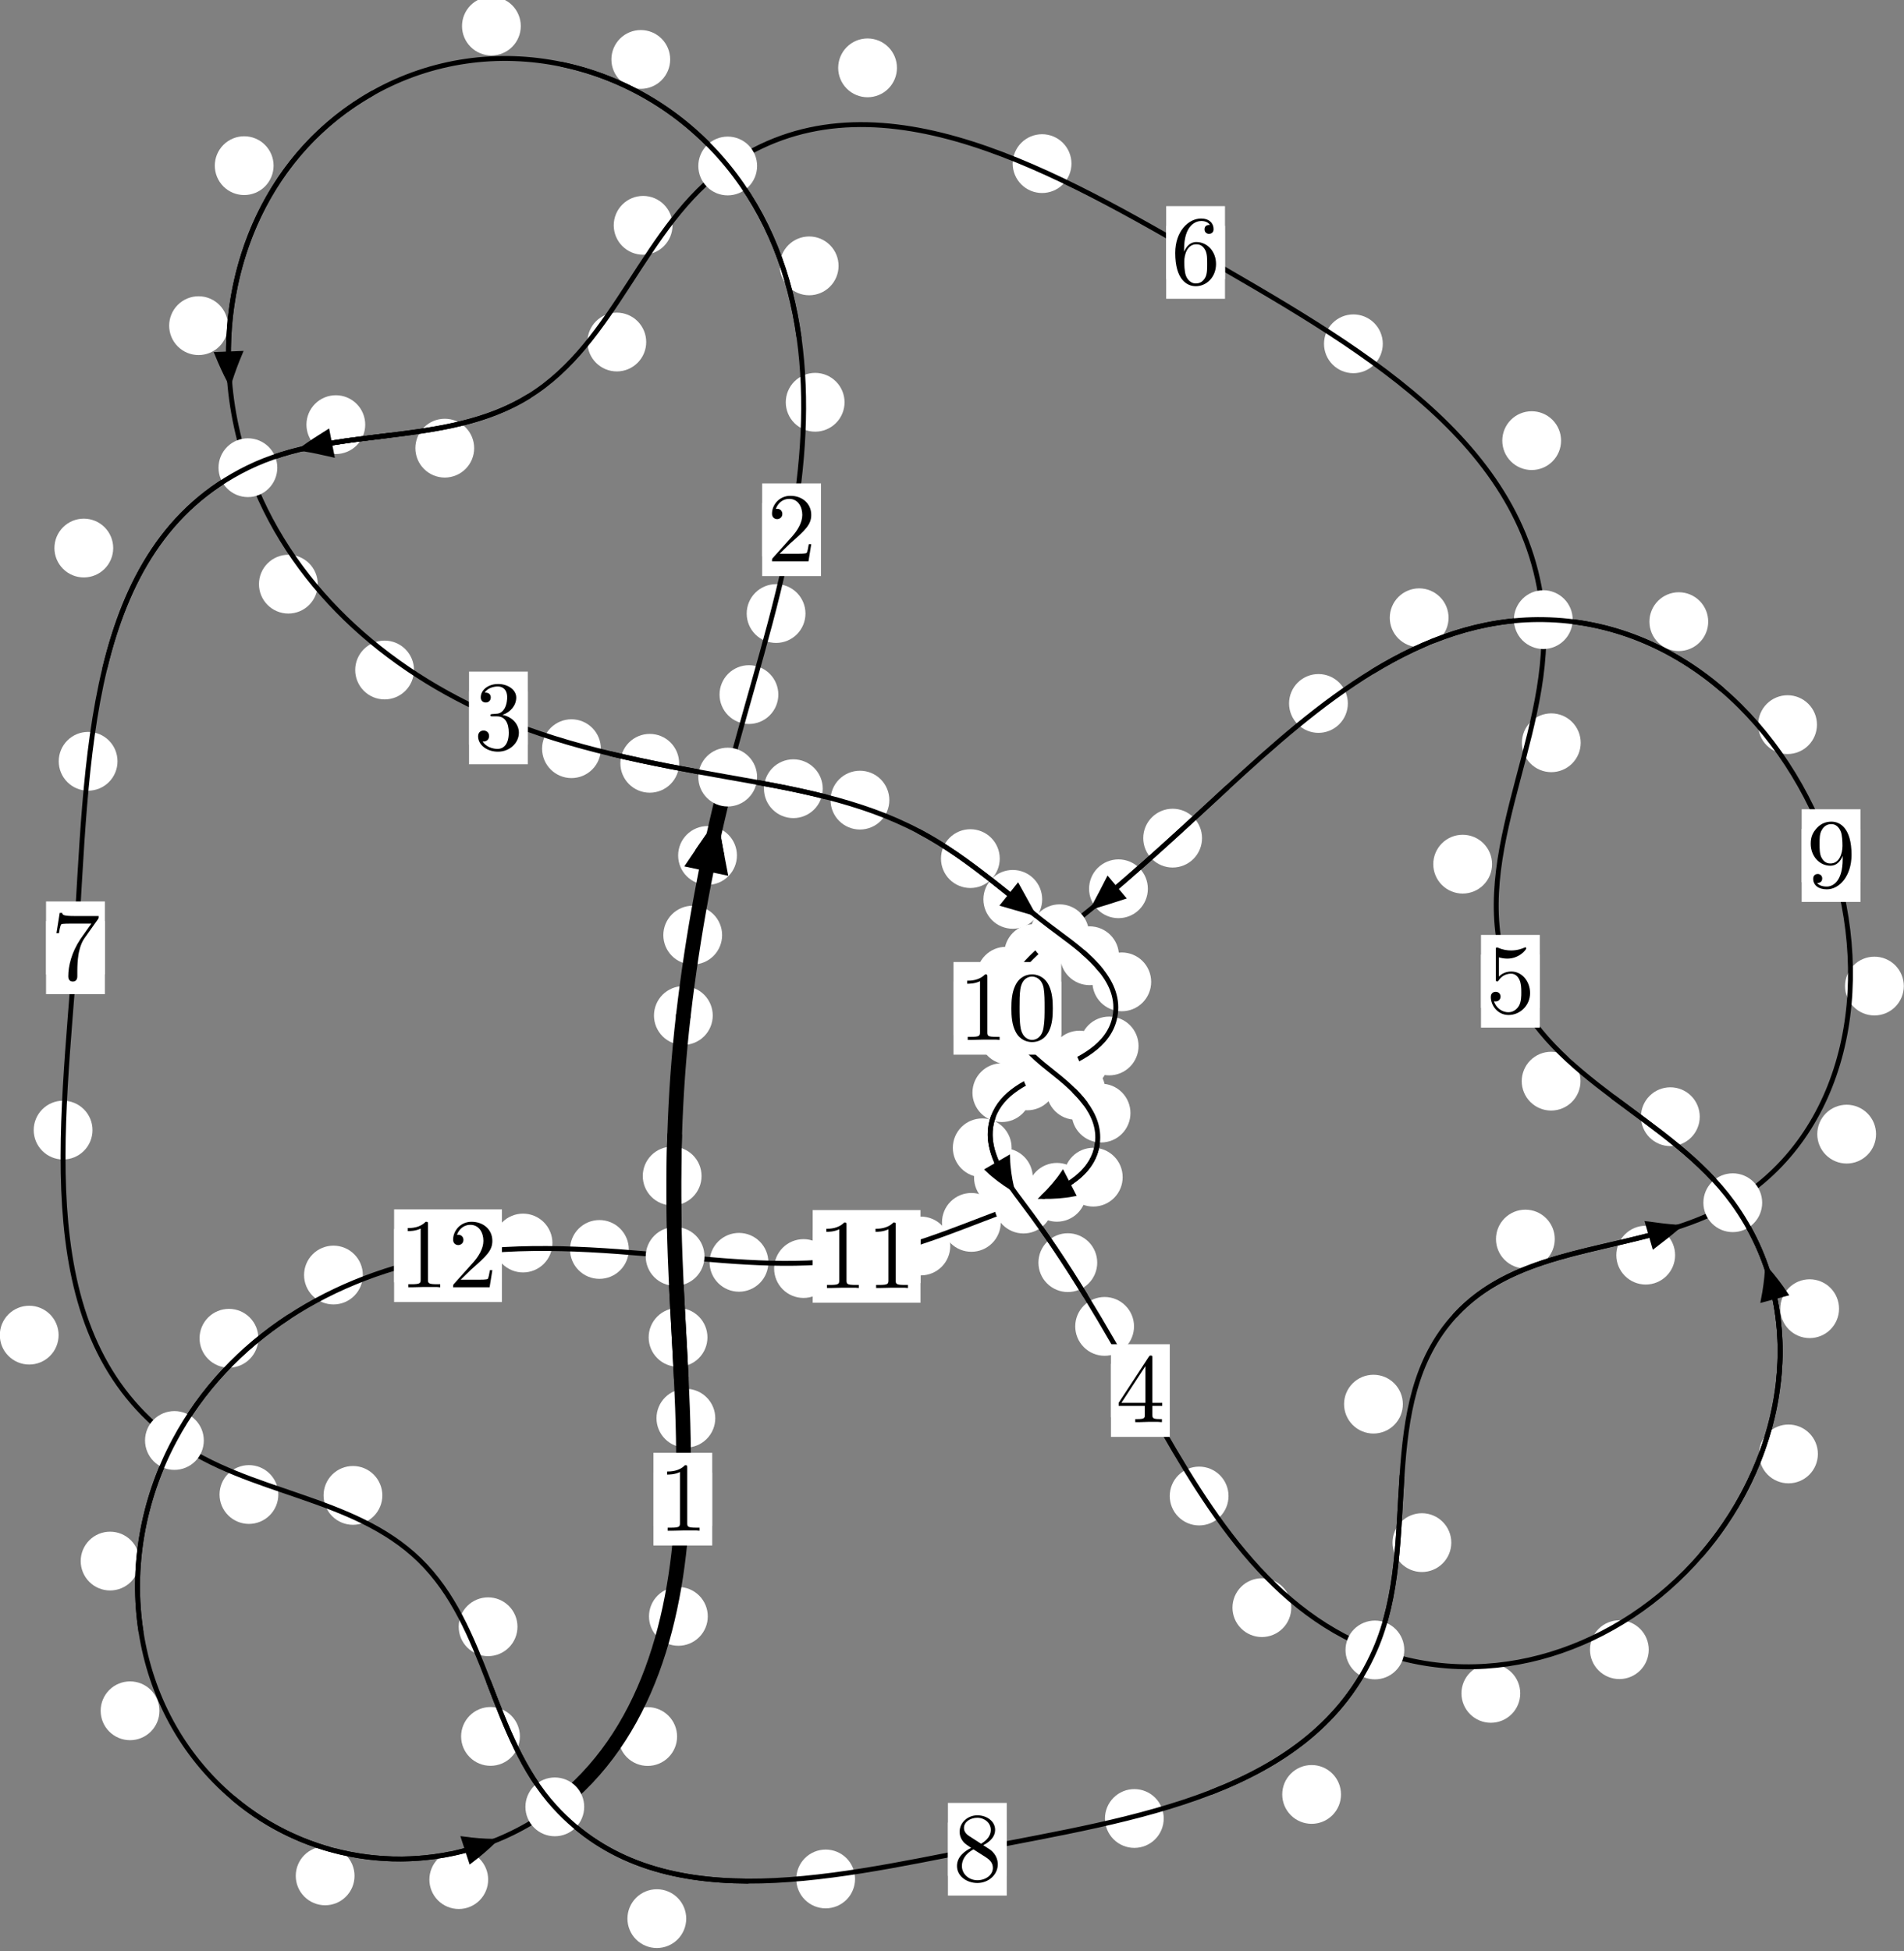 <?xml version="1.0"?>
<!-- Created by MetaPost 1.999 on 2021.07.06:0000 -->
<svg version="1.1" xmlns="http://www.w3.org/2000/svg" xmlns:xlink="http://www.w3.org/1999/xlink" width="193.617" height="198.378" viewBox="0 0 193.617 198.378">
<rect x="0" y="0" width="193.617" height="198.378" fill="#808080" stroke="none"/>
<!-- Original BoundingBox: -74.018494 -119.039200 119.598877 79.338333 -->
  <defs>
    <g transform="scale(0.01,0.01)" id="GLYPHcmr10_48">
      <path style="fill-rule: evenodd;" d="M460 -320C460 -400,455 -480,420 -554C374 -650,292 -666,250 -666C190 -666,117 -640,76 -547C44 -478,39 -400,39 -320C39 -245,43 -155,84 -79C127 2,200 22,249 22C303 22,379 1,423 -94C455 -163,460 -241,460 -320M249 -0C210 -0,151 -25,133 -121C122 -181,122 -273,122 -332C122 -396,122 -462,130 -516C149 -635,224 -644,249 -644C282 -644,348 -626,367 -527C377 -471,377 -395,377 -332C377 -257,377 -189,366 -125C351 -30,294 -0,249 -0"></path>
    </g>
    <g transform="scale(0.01,0.01)" id="GLYPHcmr10_49">
      <path style="fill-rule: evenodd;" d="M294 -640C294 -664,294 -666,271 -666C209 -602,121 -602,89 -602L89 -571C109 -571,168 -571,220 -597L220 -79C220 -43,217 -31,127 -31L95 -31L95 -0L257 -0L130 -3L217 -3L257 -3L297 -3L384 -3L419 -0L419 -31L387 -31C297 -31,294 -42,294 -79"></path>
    </g>
    <g transform="scale(0.01,0.01)" id="GLYPHcmr10_50">
      <path style="fill-rule: evenodd;" d="M127 -77L233 -180C389 -318,449 -372,449 -472C449 -586,359 -666,237 -666C124 -666,50 -574,50 -485C50 -429,100 -429,103 -429C120 -429,155 -441,155 -482C155 -508,137 -534,102 -534C94 -534,92 -534,89 -533C112 -598,166 -635,224 -635C315 -635,358 -554,358 -472C358 -392,308 -313,253 -251L61 -37C50 -26,50 -24,50 -0L421 -0L449 -174L424 -174C419 -144,412 -100,402 -85C395 -77,329 -77,307 -77"></path>
    </g>
    <g transform="scale(0.01,0.01)" id="GLYPHcmr10_51">
      <path style="fill-rule: evenodd;" d="M290 -352C372 -379,430 -449,430 -528C430 -610,342 -666,246 -666C145 -666,69 -606,69 -530C69 -497,91 -478,120 -478C151 -478,171 -500,171 -529C171 -579,124 -579,109 -579C140 -628,206 -641,242 -641C283 -641,338 -619,338 -529C338 -517,336 -459,310 -415C280 -367,246 -364,221 -363C213 -362,189 -360,182 -360C174 -359,167 -358,167 -348C167 -337,174 -337,191 -337L235 -337C317 -337,354 -269,354 -171C354 -35,285 -6,241 -6C198 -6,123 -23,88 -82C123 -77,154 -99,154 -137C154 -173,127 -193,98 -193C74 -193,42 -179,42 -135C42 -44,135 22,244 22C366 22,457 -69,457 -171C457 -253,394 -331,290 -352"></path>
    </g>
    <g transform="scale(0.01,0.01)" id="GLYPHcmr10_52">
      <path style="fill-rule: evenodd;" d="M294 -165L294 -78C294 -42,292 -31,218 -31L197 -31L197 -0L332 -0L238 -3L290 -3L332 -3L374 -3L427 -3L468 -0L468 -31L447 -31C373 -31,371 -42,371 -78L371 -165L471 -165L471 -196L371 -196L371 -651C371 -671,371 -677,355 -677C346 -677,343 -677,335 -665L28 -196L28 -165M300 -196L56 -196L300 -569"></path>
    </g>
    <g transform="scale(0.01,0.01)" id="GLYPHcmr10_53">
      <path style="fill-rule: evenodd;" d="M449 -201C449 -320,367 -420,259 -420C211 -420,168 -404,132 -369L132 -564C152 -558,185 -551,217 -551C340 -551,410 -642,410 -655C410 -661,407 -666,400 -666C399 -666,397 -666,392 -663C372 -654,323 -634,256 -634C216 -634,170 -641,123 -662C115 -665,113 -665,111 -665C101 -665,101 -657,101 -641L101 -345C101 -327,101 -319,115 -319C122 -319,124 -322,128 -328C139 -344,176 -398,257 -398C309 -398,334 -352,342 -334C358 -297,360 -258,360 -208C360 -173,360 -113,336 -71C312 -32,275 -6,229 -6C156 -6,99 -59,82 -118C85 -117,88 -116,99 -116C132 -116,149 -141,149 -165C149 -189,132 -214,99 -214C85 -214,50 -207,50 -161C50 -75,119 22,231 22C347 22,449 -74,449 -201"></path>
    </g>
    <g transform="scale(0.01,0.01)" id="GLYPHcmr10_54">
      <path style="fill-rule: evenodd;" d="M132 -328L132 -352C132 -605,256 -641,307 -641C331 -641,373 -635,395 -601C380 -601,340 -601,340 -556C340 -525,364 -510,386 -510C402 -510,432 -519,432 -558C432 -618,388 -666,305 -666C177 -666,42 -537,42 -316C42 -49,158 22,251 22C362 22,457 -72,457 -204C457 -331,368 -427,257 -427C189 -427,152 -376,132 -328M251 -6C188 -6,158 -66,152 -81C134 -128,134 -208,134 -226C134 -304,166 -404,256 -404C272 -404,318 -404,349 -342C367 -305,367 -254,367 -205C367 -157,367 -107,350 -71C320 -11,274 -6,251 -6"></path>
    </g>
    <g transform="scale(0.01,0.01)" id="GLYPHcmr10_55">
      <path style="fill-rule: evenodd;" d="M476 -609C485 -621,485 -623,485 -644L242 -644C120 -644,118 -657,114 -676L89 -676L56 -470L81 -470C84 -486,93 -549,106 -561C113 -567,191 -567,204 -567L411 -567C400 -551,321 -442,299 -409C209 -274,176 -135,176 -33C176 -23,176 22,222 22C268 22,268 -23,268 -33L268 -84C268 -139,271 -194,279 -248C283 -271,297 -357,341 -419"></path>
    </g>
    <g transform="scale(0.01,0.01)" id="GLYPHcmr10_56">
      <path style="fill-rule: evenodd;" d="M163 -457C117 -487,113 -521,113 -538C113 -599,178 -641,249 -641C322 -641,386 -589,386 -517C386 -460,347 -412,287 -377M309 -362C381 -399,430 -451,430 -517C430 -609,341 -666,250 -666C150 -666,69 -592,69 -499C69 -481,71 -436,113 -389C124 -377,161 -352,186 -335C128 -306,42 -250,42 -151C42 -45,144 22,249 22C362 22,457 -61,457 -168C457 -204,446 -249,408 -291C389 -312,373 -322,309 -362M209 -320L332 -242C360 -223,407 -193,407 -132C407 -58,332 -6,250 -6C164 -6,92 -68,92 -151C92 -209,124 -273,209 -320"></path>
    </g>
    <g transform="scale(0.01,0.01)" id="GLYPHcmr10_57">
      <path style="fill-rule: evenodd;" d="M367 -318L367 -286C367 -52,263 -6,205 -6C188 -6,134 -8,107 -42C151 -42,159 -71,159 -88C159 -119,135 -134,113 -134C97 -134,67 -125,67 -86C67 -19,121 22,206 22C335 22,457 -114,457 -329C457 -598,342 -666,253 -666C198 -666,149 -648,106 -603C65 -558,42 -516,42 -441C42 -316,130 -218,242 -218C303 -218,344 -260,367 -318M243 -241C227 -241,181 -241,150 -304C132 -341,132 -391,132 -440C132 -494,132 -541,153 -578C180 -628,218 -641,253 -641C299 -641,332 -607,349 -562C361 -530,365 -467,365 -421C365 -338,331 -241,243 -241"></path>
    </g>
  </defs>
  <path d="M73.431 95.066C73.431 94.273,73.116 93.513,72.556 92.953C71.995 92.392,71.235 92.077,70.442 92.077C69.65 92.077,68.89 92.392,68.329 92.953C67.769 93.513,67.454 94.273,67.454 95.066C67.454 95.859,67.769 96.619,68.329 97.179C68.89 97.74,69.65 98.055,70.442 98.055C71.235 98.055,71.995 97.74,72.556 97.179C73.116 96.619,73.431 95.859,73.431 95.066Z" style="fill: rgb(100%,100%,100%);stroke: none;"></path>
  <path d="M72.479 103.238C72.479 102.446,72.164 101.685,71.604 101.125C71.043 100.564,70.283 100.25,69.49 100.25C68.698 100.25,67.938 100.564,67.377 101.125C66.817 101.685,66.502 102.446,66.502 103.238C66.502 104.031,66.817 104.791,67.377 105.352C67.938 105.912,68.698 106.227,69.49 106.227C70.283 106.227,71.043 105.912,71.604 105.352C72.164 104.791,72.479 104.031,72.479 103.238Z" style="fill: rgb(100%,100%,100%);stroke: none;"></path>
  <path d="M79.148 70.612C79.148 69.82,78.833 69.06,78.272 68.499C77.712 67.939,76.952 67.624,76.159 67.624C75.366 67.624,74.606 67.939,74.046 68.499C73.485 69.06,73.17 69.82,73.17 70.612C73.17 71.405,73.485 72.165,74.046 72.726C74.606 73.286,75.366 73.601,76.159 73.601C76.952 73.601,77.712 73.286,78.272 72.726C78.833 72.165,79.148 71.405,79.148 70.612Z" style="fill: rgb(100%,100%,100%);stroke: none;"></path>
  <path d="M74.938 86.968C74.938 86.175,74.623 85.415,74.062 84.855C73.502 84.294,72.742 83.979,71.949 83.979C71.156 83.979,70.396 84.294,69.836 84.855C69.275 85.415,68.96 86.175,68.96 86.968C68.96 87.761,69.275 88.521,69.836 89.081C70.396 89.642,71.156 89.957,71.949 89.957C72.742 89.957,73.502 89.642,74.062 89.081C74.623 88.521,74.938 87.761,74.938 86.968Z" style="fill: rgb(100%,100%,100%);stroke: none;"></path>
  <path d="M85.882 40.897C85.882 40.104,85.567 39.344,85.007 38.783C84.446 38.223,83.686 37.908,82.894 37.908C82.101 37.908,81.341 38.223,80.78 38.783C80.22 39.344,79.905 40.104,79.905 40.897C79.905 41.689,80.22 42.45,80.78 43.01C81.341 43.57,82.101 43.885,82.894 43.885C83.686 43.885,84.446 43.57,85.007 43.01C85.567 42.45,85.882 41.689,85.882 40.897Z" style="fill: rgb(100%,100%,100%);stroke: none;"></path>
  <path d="M81.908 62.373C81.908 61.581,81.593 60.821,81.033 60.26C80.472 59.7,79.712 59.385,78.92 59.385C78.127 59.385,77.367 59.7,76.806 60.26C76.246 60.821,75.931 61.581,75.931 62.373C75.931 63.166,76.246 63.926,76.806 64.487C77.367 65.047,78.127 65.362,78.92 65.362C79.712 65.362,80.472 65.047,81.033 64.487C81.593 63.926,81.908 63.166,81.908 62.373Z" style="fill: rgb(100%,100%,100%);stroke: none;"></path>
  <path d="M68.15 6.043C68.15 5.25,67.835 4.49,67.275 3.929C66.714 3.369,65.954 3.054,65.162 3.054C64.369 3.054,63.609 3.369,63.048 3.929C62.488 4.49,62.173 5.25,62.173 6.043C62.173 6.835,62.488 7.595,63.048 8.156C63.609 8.716,64.369 9.031,65.162 9.031C65.954 9.031,66.714 8.716,67.275 8.156C67.835 7.595,68.15 6.835,68.15 6.043Z" style="fill: rgb(100%,100%,100%);stroke: none;"></path>
  <path d="M85.273 27.028C85.273 26.235,84.959 25.475,84.398 24.915C83.838 24.354,83.077 24.039,82.285 24.039C81.492 24.039,80.732 24.354,80.171 24.915C79.611 25.475,79.296 26.235,79.296 27.028C79.296 27.821,79.611 28.581,80.171 29.141C80.732 29.702,81.492 30.017,82.285 30.017C83.077 30.017,83.838 29.702,84.398 29.141C84.959 28.581,85.273 27.821,85.273 27.028Z" style="fill: rgb(100%,100%,100%);stroke: none;"></path>
  <path d="M27.821 16.841C27.821 16.049,27.506 15.289,26.945 14.728C26.385 14.168,25.625 13.853,24.832 13.853C24.039 13.853,23.279 14.168,22.719 14.728C22.158 15.289,21.843 16.049,21.843 16.841C21.843 17.634,22.158 18.394,22.719 18.955C23.279 19.515,24.039 19.83,24.832 19.83C25.625 19.83,26.385 19.515,26.945 18.955C27.506 18.394,27.821 17.634,27.821 16.841Z" style="fill: rgb(100%,100%,100%);stroke: none;"></path>
  <path d="M52.959 2.65C52.959 1.858,52.644 1.098,52.084 0.537C51.523 -0.023,50.763 -0.338,49.97 -0.338C49.178 -0.338,48.418 -0.023,47.857 0.537C47.297 1.098,46.982 1.858,46.982 2.65C46.982 3.443,47.297 4.203,47.857 4.764C48.418 5.324,49.178 5.639,49.97 5.639C50.763 5.639,51.523 5.324,52.084 4.764C52.644 4.203,52.959 3.443,52.959 2.65Z" style="fill: rgb(100%,100%,100%);stroke: none;"></path>
  <path d="M32.312 59.386C32.312 58.593,31.997 57.833,31.436 57.273C30.876 56.712,30.116 56.397,29.323 56.397C28.53 56.397,27.77 56.712,27.21 57.273C26.649 57.833,26.334 58.593,26.334 59.386C26.334 60.179,26.649 60.939,27.21 61.499C27.77 62.06,28.53 62.375,29.323 62.375C30.116 62.375,30.876 62.06,31.436 61.499C31.997 60.939,32.312 60.179,32.312 59.386Z" style="fill: rgb(100%,100%,100%);stroke: none;"></path>
  <path d="M23.181 33.108C23.181 32.315,22.866 31.555,22.305 30.994C21.745 30.434,20.985 30.119,20.192 30.119C19.399 30.119,18.639 30.434,18.079 30.994C17.518 31.555,17.203 32.315,17.203 33.108C17.203 33.9,17.518 34.661,18.079 35.221C18.639 35.782,19.399 36.097,20.192 36.097C20.985 36.097,21.745 35.782,22.305 35.221C22.866 34.661,23.181 33.9,23.181 33.108Z" style="fill: rgb(100%,100%,100%);stroke: none;"></path>
  <path d="M61.101 76.112C61.101 75.319,60.786 74.559,60.225 73.999C59.665 73.438,58.905 73.123,58.112 73.123C57.319 73.123,56.559 73.438,55.999 73.999C55.438 74.559,55.123 75.319,55.123 76.112C55.123 76.905,55.438 77.665,55.999 78.225C56.559 78.786,57.319 79.101,58.112 79.101C58.905 79.101,59.665 78.786,60.225 78.225C60.786 77.665,61.101 76.905,61.101 76.112Z" style="fill: rgb(100%,100%,100%);stroke: none;"></path>
  <path d="M42.099 68.114C42.099 67.321,41.784 66.561,41.223 66C40.663 65.44,39.903 65.125,39.11 65.125C38.317 65.125,37.557 65.44,36.997 66C36.436 66.561,36.121 67.321,36.121 68.114C36.121 68.906,36.436 69.667,36.997 70.227C37.557 70.788,38.317 71.103,39.11 71.103C39.903 71.103,40.663 70.788,41.223 70.227C41.784 69.667,42.099 68.906,42.099 68.114Z" style="fill: rgb(100%,100%,100%);stroke: none;"></path>
  <path d="M83.665 80.18C83.665 79.388,83.35 78.628,82.789 78.067C82.229 77.507,81.469 77.192,80.676 77.192C79.883 77.192,79.123 77.507,78.563 78.067C78.002 78.628,77.687 79.388,77.687 80.18C77.687 80.973,78.002 81.733,78.563 82.294C79.123 82.854,79.883 83.169,80.676 83.169C81.469 83.169,82.229 82.854,82.789 82.294C83.35 81.733,83.665 80.973,83.665 80.18Z" style="fill: rgb(100%,100%,100%);stroke: none;"></path>
  <path d="M69.062 77.598C69.062 76.806,68.747 76.046,68.187 75.485C67.626 74.925,66.866 74.61,66.073 74.61C65.281 74.61,64.52 74.925,63.96 75.485C63.399 76.046,63.085 76.806,63.085 77.598C63.085 78.391,63.399 79.151,63.96 79.712C64.52 80.272,65.281 80.587,66.073 80.587C66.866 80.587,67.626 80.272,68.187 79.712C68.747 79.151,69.062 78.391,69.062 77.598Z" style="fill: rgb(100%,100%,100%);stroke: none;"></path>
  <path d="M101.664 87.287C101.664 86.495,101.349 85.735,100.789 85.174C100.228 84.614,99.468 84.299,98.675 84.299C97.883 84.299,97.123 84.614,96.562 85.174C96.002 85.735,95.687 86.495,95.687 87.287C95.687 88.08,96.002 88.84,96.562 89.401C97.123 89.961,97.883 90.276,98.675 90.276C99.468 90.276,100.228 89.961,100.789 89.401C101.349 88.84,101.664 88.08,101.664 87.287Z" style="fill: rgb(100%,100%,100%);stroke: none;"></path>
  <path d="M90.436 81.341C90.436 80.549,90.121 79.788,89.561 79.228C89 78.668,88.24 78.353,87.447 78.353C86.655 78.353,85.895 78.668,85.334 79.228C84.774 79.788,84.459 80.549,84.459 81.341C84.459 82.134,84.774 82.894,85.334 83.455C85.895 84.015,86.655 84.33,87.447 84.33C88.24 84.33,89 84.015,89.561 83.455C90.121 82.894,90.436 82.134,90.436 81.341Z" style="fill: rgb(100%,100%,100%);stroke: none;"></path>
  <path d="M113.788 97.162C113.788 96.369,113.473 95.609,112.912 95.049C112.352 94.488,111.592 94.173,110.799 94.173C110.006 94.173,109.246 94.488,108.686 95.049C108.125 95.609,107.81 96.369,107.81 97.162C107.81 97.955,108.125 98.715,108.686 99.275C109.246 99.836,110.006 100.151,110.799 100.151C111.592 100.151,112.352 99.836,112.912 99.275C113.473 98.715,113.788 97.955,113.788 97.162Z" style="fill: rgb(100%,100%,100%);stroke: none;"></path>
  <path d="M105.979 91.43C105.979 90.637,105.664 89.877,105.104 89.317C104.543 88.756,103.783 88.441,102.99 88.441C102.198 88.441,101.438 88.756,100.877 89.317C100.317 89.877,100.002 90.637,100.002 91.43C100.002 92.223,100.317 92.983,100.877 93.543C101.438 94.104,102.198 94.419,102.99 94.419C103.783 94.419,104.543 94.104,105.104 93.543C105.664 92.983,105.979 92.223,105.979 91.43Z" style="fill: rgb(100%,100%,100%);stroke: none;"></path>
  <path d="M115.779 106.335C115.779 105.542,115.464 104.782,114.903 104.222C114.343 103.661,113.583 103.346,112.79 103.346C111.997 103.346,111.237 103.661,110.677 104.222C110.116 104.782,109.801 105.542,109.801 106.335C109.801 107.128,110.116 107.888,110.677 108.448C111.237 109.009,111.997 109.324,112.79 109.324C113.583 109.324,114.343 109.009,114.903 108.448C115.464 107.888,115.779 107.128,115.779 106.335Z" style="fill: rgb(100%,100%,100%);stroke: none;"></path>
  <path d="M117.062 99.818C117.062 99.025,116.747 98.265,116.187 97.704C115.626 97.144,114.866 96.829,114.073 96.829C113.281 96.829,112.52 97.144,111.96 97.704C111.4 98.265,111.085 99.025,111.085 99.818C111.085 100.61,111.4 101.37,111.96 101.931C112.52 102.491,113.281 102.806,114.073 102.806C114.866 102.806,115.626 102.491,116.187 101.931C116.747 101.37,117.062 100.61,117.062 99.818Z" style="fill: rgb(100%,100%,100%);stroke: none;"></path>
  <path d="M107.454 109.885C107.454 109.092,107.139 108.332,106.579 107.771C106.018 107.211,105.258 106.896,104.466 106.896C103.673 106.896,102.913 107.211,102.352 107.771C101.792 108.332,101.477 109.092,101.477 109.885C101.477 110.677,101.792 111.437,102.352 111.998C102.913 112.558,103.673 112.873,104.466 112.873C105.258 112.873,106.018 112.558,106.579 111.998C107.139 111.437,107.454 110.677,107.454 109.885Z" style="fill: rgb(100%,100%,100%);stroke: none;"></path>
  <path d="M112.759 107.771C112.759 106.978,112.445 106.218,111.884 105.658C111.324 105.097,110.563 104.782,109.771 104.782C108.978 104.782,108.218 105.097,107.657 105.658C107.097 106.218,106.782 106.978,106.782 107.771C106.782 108.564,107.097 109.324,107.657 109.885C108.218 110.445,108.978 110.76,109.771 110.76C110.563 110.76,111.324 110.445,111.884 109.885C112.445 109.324,112.759 108.564,112.759 107.771Z" style="fill: rgb(100%,100%,100%);stroke: none;"></path>
  <path d="M102.87 116.689C102.87 115.897,102.555 115.137,101.995 114.576C101.434 114.016,100.674 113.701,99.881 113.701C99.089 113.701,98.328 114.016,97.768 114.576C97.207 115.137,96.893 115.897,96.893 116.689C96.893 117.482,97.207 118.242,97.768 118.803C98.328 119.363,99.089 119.678,99.881 119.678C100.674 119.678,101.434 119.363,101.995 118.803C102.555 118.242,102.87 117.482,102.87 116.689Z" style="fill: rgb(100%,100%,100%);stroke: none;"></path>
  <path d="M104.866 111.08C104.866 110.287,104.551 109.527,103.99 108.967C103.43 108.406,102.67 108.091,101.877 108.091C101.084 108.091,100.324 108.406,99.764 108.967C99.203 109.527,98.888 110.287,98.888 111.08C98.888 111.873,99.203 112.633,99.764 113.193C100.324 113.754,101.084 114.069,101.877 114.069C102.67 114.069,103.43 113.754,103.99 113.193C104.551 112.633,104.866 111.873,104.866 111.08Z" style="fill: rgb(100%,100%,100%);stroke: none;"></path>
  <path d="M111.576 128.362C111.576 127.569,111.261 126.809,110.701 126.249C110.14 125.688,109.38 125.373,108.587 125.373C107.794 125.373,107.034 125.688,106.474 126.249C105.913 126.809,105.598 127.569,105.598 128.362C105.598 129.155,105.913 129.915,106.474 130.475C107.034 131.036,107.794 131.351,108.587 131.351C109.38 131.351,110.14 131.036,110.701 130.475C111.261 129.915,111.576 129.155,111.576 128.362Z" style="fill: rgb(100%,100%,100%);stroke: none;"></path>
  <path d="M105.027 119.715C105.027 118.923,104.712 118.163,104.152 117.602C103.591 117.042,102.831 116.727,102.038 116.727C101.246 116.727,100.486 117.042,99.925 117.602C99.365 118.163,99.05 118.923,99.05 119.715C99.05 120.508,99.365 121.268,99.925 121.829C100.486 122.389,101.246 122.704,102.038 122.704C102.831 122.704,103.591 122.389,104.152 121.829C104.712 121.268,105.027 120.508,105.027 119.715Z" style="fill: rgb(100%,100%,100%);stroke: none;"></path>
  <path d="M124.928 152.088C124.928 151.295,124.613 150.535,124.053 149.975C123.492 149.414,122.732 149.099,121.94 149.099C121.147 149.099,120.387 149.414,119.826 149.975C119.266 150.535,118.951 151.295,118.951 152.088C118.951 152.881,119.266 153.641,119.826 154.201C120.387 154.762,121.147 155.077,121.94 155.077C122.732 155.077,123.492 154.762,124.053 154.201C124.613 153.641,124.928 152.881,124.928 152.088Z" style="fill: rgb(100%,100%,100%);stroke: none;"></path>
  <path d="M115.318 134.843C115.318 134.05,115.003 133.29,114.442 132.73C113.882 132.169,113.122 131.854,112.329 131.854C111.536 131.854,110.776 132.169,110.216 132.73C109.655 133.29,109.34 134.05,109.34 134.843C109.34 135.636,109.655 136.396,110.216 136.956C110.776 137.517,111.536 137.832,112.329 137.832C113.122 137.832,113.882 137.517,114.442 136.956C115.003 136.396,115.318 135.636,115.318 134.843Z" style="fill: rgb(100%,100%,100%);stroke: none;"></path>
  <path d="M154.592 172.15C154.592 171.357,154.277 170.597,153.717 170.037C153.156 169.476,152.396 169.161,151.603 169.161C150.811 169.161,150.05 169.476,149.49 170.037C148.929 170.597,148.614 171.357,148.614 172.15C148.614 172.943,148.929 173.703,149.49 174.263C150.05 174.824,150.811 175.139,151.603 175.139C152.396 175.139,153.156 174.824,153.717 174.263C154.277 173.703,154.592 172.943,154.592 172.15Z" style="fill: rgb(100%,100%,100%);stroke: none;"></path>
  <path d="M131.308 163.435C131.308 162.643,130.993 161.883,130.432 161.322C129.872 160.762,129.112 160.447,128.319 160.447C127.526 160.447,126.766 160.762,126.206 161.322C125.645 161.883,125.33 162.643,125.33 163.435C125.33 164.228,125.645 164.988,126.206 165.549C126.766 166.109,127.526 166.424,128.319 166.424C129.112 166.424,129.872 166.109,130.432 165.549C130.993 164.988,131.308 164.228,131.308 163.435Z" style="fill: rgb(100%,100%,100%);stroke: none;"></path>
  <path d="M184.86 147.809C184.86 147.017,184.546 146.257,183.985 145.696C183.425 145.136,182.664 144.821,181.872 144.821C181.079 144.821,180.319 145.136,179.758 145.696C179.198 146.257,178.883 147.017,178.883 147.809C178.883 148.602,179.198 149.362,179.758 149.923C180.319 150.483,181.079 150.798,181.872 150.798C182.664 150.798,183.425 150.483,183.985 149.923C184.546 149.362,184.86 148.602,184.86 147.809Z" style="fill: rgb(100%,100%,100%);stroke: none;"></path>
  <path d="M167.661 167.708C167.661 166.915,167.346 166.155,166.786 165.595C166.225 165.034,165.465 164.719,164.672 164.719C163.88 164.719,163.119 165.034,162.559 165.595C161.998 166.155,161.684 166.915,161.684 167.708C161.684 168.501,161.998 169.261,162.559 169.821C163.119 170.382,163.88 170.697,164.672 170.697C165.465 170.697,166.225 170.382,166.786 169.821C167.346 169.261,167.661 168.501,167.661 167.708Z" style="fill: rgb(100%,100%,100%);stroke: none;"></path>
  <path d="M172.847 113.525C172.847 112.732,172.532 111.972,171.971 111.411C171.411 110.851,170.651 110.536,169.858 110.536C169.065 110.536,168.305 110.851,167.745 111.411C167.184 111.972,166.869 112.732,166.869 113.525C166.869 114.317,167.184 115.077,167.745 115.638C168.305 116.198,169.065 116.513,169.858 116.513C170.651 116.513,171.411 116.198,171.971 115.638C172.532 115.077,172.847 114.317,172.847 113.525Z" style="fill: rgb(100%,100%,100%);stroke: none;"></path>
  <path d="M187.012 133.043C187.012 132.25,186.697 131.49,186.137 130.93C185.576 130.369,184.816 130.054,184.023 130.054C183.231 130.054,182.471 130.369,181.91 130.93C181.35 131.49,181.035 132.25,181.035 133.043C181.035 133.836,181.35 134.596,181.91 135.156C182.471 135.717,183.231 136.032,184.023 136.032C184.816 136.032,185.576 135.717,186.137 135.156C186.697 134.596,187.012 133.836,187.012 133.043Z" style="fill: rgb(100%,100%,100%);stroke: none;"></path>
  <path d="M151.727 87.852C151.727 87.059,151.412 86.299,150.852 85.738C150.291 85.178,149.531 84.863,148.738 84.863C147.946 84.863,147.185 85.178,146.625 85.738C146.064 86.299,145.75 87.059,145.75 87.852C145.75 88.644,146.064 89.405,146.625 89.965C147.185 90.526,147.946 90.84,148.738 90.84C149.531 90.84,150.291 90.526,150.852 89.965C151.412 89.405,151.727 88.644,151.727 87.852Z" style="fill: rgb(100%,100%,100%);stroke: none;"></path>
  <path d="M160.721 109.912C160.721 109.12,160.406 108.359,159.846 107.799C159.285 107.238,158.525 106.923,157.732 106.923C156.94 106.923,156.18 107.238,155.619 107.799C155.059 108.359,154.744 109.12,154.744 109.912C154.744 110.705,155.059 111.465,155.619 112.026C156.18 112.586,156.94 112.901,157.732 112.901C158.525 112.901,159.285 112.586,159.846 112.026C160.406 111.465,160.721 110.705,160.721 109.912Z" style="fill: rgb(100%,100%,100%);stroke: none;"></path>
  <path d="M158.745 44.796C158.745 44.003,158.43 43.243,157.869 42.682C157.309 42.122,156.548 41.807,155.756 41.807C154.963 41.807,154.203 42.122,153.642 42.682C153.082 43.243,152.767 44.003,152.767 44.796C152.767 45.588,153.082 46.348,153.642 46.909C154.203 47.469,154.963 47.784,155.756 47.784C156.548 47.784,157.309 47.469,157.869 46.909C158.43 46.348,158.745 45.588,158.745 44.796Z" style="fill: rgb(100%,100%,100%);stroke: none;"></path>
  <path d="M160.74 75.511C160.74 74.718,160.425 73.958,159.864 73.397C159.304 72.837,158.544 72.522,157.751 72.522C156.958 72.522,156.198 72.837,155.638 73.397C155.077 73.958,154.762 74.718,154.762 75.511C154.762 76.303,155.077 77.063,155.638 77.624C156.198 78.184,156.958 78.499,157.751 78.499C158.544 78.499,159.304 78.184,159.864 77.624C160.425 77.063,160.74 76.303,160.74 75.511Z" style="fill: rgb(100%,100%,100%);stroke: none;"></path>
  <path d="M108.957 16.634C108.957 15.841,108.642 15.081,108.081 14.52C107.521 13.96,106.761 13.645,105.968 13.645C105.175 13.645,104.415 13.96,103.855 14.52C103.294 15.081,102.979 15.841,102.979 16.634C102.979 17.426,103.294 18.186,103.855 18.747C104.415 19.307,105.175 19.622,105.968 19.622C106.761 19.622,107.521 19.307,108.081 18.747C108.642 18.186,108.957 17.426,108.957 16.634Z" style="fill: rgb(100%,100%,100%);stroke: none;"></path>
  <path d="M140.615 34.952C140.615 34.159,140.3 33.399,139.74 32.838C139.179 32.278,138.419 31.963,137.626 31.963C136.834 31.963,136.074 32.278,135.513 32.838C134.953 33.399,134.638 34.159,134.638 34.952C134.638 35.744,134.953 36.505,135.513 37.065C136.074 37.625,136.834 37.94,137.626 37.94C138.419 37.94,139.179 37.625,139.74 37.065C140.3 36.505,140.615 35.744,140.615 34.952Z" style="fill: rgb(100%,100%,100%);stroke: none;"></path>
  <path d="M68.389 22.907C68.389 22.114,68.074 21.354,67.513 20.794C66.953 20.233,66.193 19.918,65.4 19.918C64.607 19.918,63.847 20.233,63.287 20.794C62.726 21.354,62.411 22.114,62.411 22.907C62.411 23.7,62.726 24.46,63.287 25.02C63.847 25.581,64.607 25.896,65.4 25.896C66.193 25.896,66.953 25.581,67.513 25.02C68.074 24.46,68.389 23.7,68.389 22.907Z" style="fill: rgb(100%,100%,100%);stroke: none;"></path>
  <path d="M91.211 6.898C91.211 6.105,90.896 5.345,90.336 4.785C89.775 4.224,89.015 3.909,88.222 3.909C87.43 3.909,86.67 4.224,86.109 4.785C85.549 5.345,85.234 6.105,85.234 6.898C85.234 7.691,85.549 8.451,86.109 9.011C86.67 9.572,87.43 9.887,88.222 9.887C89.015 9.887,89.775 9.572,90.336 9.011C90.896 8.451,91.211 7.691,91.211 6.898Z" style="fill: rgb(100%,100%,100%);stroke: none;"></path>
  <path d="M48.218 45.56C48.218 44.767,47.903 44.007,47.342 43.446C46.782 42.886,46.022 42.571,45.229 42.571C44.436 42.571,43.676 42.886,43.116 43.446C42.555 44.007,42.24 44.767,42.24 45.56C42.24 46.352,42.555 47.113,43.116 47.673C43.676 48.234,44.436 48.549,45.229 48.549C46.022 48.549,46.782 48.234,47.342 47.673C47.903 47.113,48.218 46.352,48.218 45.56Z" style="fill: rgb(100%,100%,100%);stroke: none;"></path>
  <path d="M65.713 34.771C65.713 33.978,65.398 33.218,64.837 32.658C64.277 32.097,63.517 31.782,62.724 31.782C61.931 31.782,61.171 32.097,60.611 32.658C60.05 33.218,59.735 33.978,59.735 34.771C59.735 35.564,60.05 36.324,60.611 36.884C61.171 37.445,61.931 37.76,62.724 37.76C63.517 37.76,64.277 37.445,64.837 36.884C65.398 36.324,65.713 35.564,65.713 34.771Z" style="fill: rgb(100%,100%,100%);stroke: none;"></path>
  <path d="M11.512 55.715C11.512 54.922,11.197 54.162,10.637 53.602C10.076 53.041,9.316 52.726,8.523 52.726C7.731 52.726,6.97 53.041,6.41 53.602C5.849 54.162,5.534 54.922,5.534 55.715C5.534 56.508,5.849 57.268,6.41 57.828C6.97 58.389,7.731 58.704,8.523 58.704C9.316 58.704,10.076 58.389,10.637 57.828C11.197 57.268,11.512 56.508,11.512 55.715Z" style="fill: rgb(100%,100%,100%);stroke: none;"></path>
  <path d="M37.139 43.17C37.139 42.377,36.824 41.617,36.264 41.056C35.704 40.496,34.943 40.181,34.151 40.181C33.358 40.181,32.598 40.496,32.037 41.056C31.477 41.617,31.162 42.377,31.162 43.17C31.162 43.962,31.477 44.722,32.037 45.283C32.598 45.843,33.358 46.158,34.151 46.158C34.943 46.158,35.704 45.843,36.264 45.283C36.824 44.722,37.139 43.962,37.139 43.17Z" style="fill: rgb(100%,100%,100%);stroke: none;"></path>
  <path d="M9.406 114.887C9.406 114.094,9.091 113.334,8.53 112.774C7.97 112.213,7.21 111.898,6.417 111.898C5.624 111.898,4.864 112.213,4.304 112.774C3.743 113.334,3.428 114.094,3.428 114.887C3.428 115.68,3.743 116.44,4.304 117C4.864 117.561,5.624 117.876,6.417 117.876C7.21 117.876,7.97 117.561,8.53 117C9.091 116.44,9.406 115.68,9.406 114.887Z" style="fill: rgb(100%,100%,100%);stroke: none;"></path>
  <path d="M11.949 77.395C11.949 76.602,11.634 75.842,11.074 75.281C10.513 74.721,9.753 74.406,8.96 74.406C8.168 74.406,7.407 74.721,6.847 75.281C6.287 75.842,5.972 76.602,5.972 77.395C5.972 78.187,6.287 78.947,6.847 79.508C7.407 80.068,8.168 80.383,8.96 80.383C9.753 80.383,10.513 80.068,11.074 79.508C11.634 78.947,11.949 78.187,11.949 77.395Z" style="fill: rgb(100%,100%,100%);stroke: none;"></path>
  <path d="M28.303 151.935C28.303 151.142,27.988 150.382,27.427 149.821C26.867 149.261,26.107 148.946,25.314 148.946C24.521 148.946,23.761 149.261,23.201 149.821C22.64 150.382,22.325 151.142,22.325 151.935C22.325 152.727,22.64 153.487,23.201 154.048C23.761 154.608,24.521 154.923,25.314 154.923C26.107 154.923,26.867 154.608,27.427 154.048C27.988 153.487,28.303 152.727,28.303 151.935Z" style="fill: rgb(100%,100%,100%);stroke: none;"></path>
  <path d="M5.959 135.732C5.959 134.939,5.644 134.179,5.084 133.619C4.523 133.058,3.763 132.743,2.97 132.743C2.178 132.743,1.417 133.058,0.857 133.619C0.296 134.179,-0.018 134.939,-0.018 135.732C-0.018 136.525,0.296 137.285,0.857 137.845C1.417 138.406,2.178 138.721,2.97 138.721C3.763 138.721,4.523 138.406,5.084 137.845C5.644 137.285,5.959 136.525,5.959 135.732Z" style="fill: rgb(100%,100%,100%);stroke: none;"></path>
  <path d="M52.622 165.378C52.622 164.585,52.307 163.825,51.747 163.265C51.186 162.704,50.426 162.389,49.634 162.389C48.841 162.389,48.081 162.704,47.52 163.265C46.96 163.825,46.645 164.585,46.645 165.378C46.645 166.171,46.96 166.931,47.52 167.491C48.081 168.052,48.841 168.367,49.634 168.367C50.426 168.367,51.186 168.052,51.747 167.491C52.307 166.931,52.622 166.171,52.622 165.378Z" style="fill: rgb(100%,100%,100%);stroke: none;"></path>
  <path d="M38.881 152.025C38.881 151.232,38.566 150.472,38.005 149.911C37.445 149.351,36.685 149.036,35.892 149.036C35.099 149.036,34.339 149.351,33.779 149.911C33.218 150.472,32.903 151.232,32.903 152.025C32.903 152.817,33.218 153.578,33.779 154.138C34.339 154.699,35.099 155.013,35.892 155.013C36.685 155.013,37.445 154.699,38.005 154.138C38.566 153.578,38.881 152.817,38.881 152.025Z" style="fill: rgb(100%,100%,100%);stroke: none;"></path>
  <path d="M69.782 195.05C69.782 194.258,69.467 193.498,68.906 192.937C68.346 192.377,67.586 192.062,66.793 192.062C66 192.062,65.24 192.377,64.68 192.937C64.119 193.498,63.804 194.258,63.804 195.05C63.804 195.843,64.119 196.603,64.68 197.164C65.24 197.724,66 198.039,66.793 198.039C67.586 198.039,68.346 197.724,68.906 197.164C69.467 196.603,69.782 195.843,69.782 195.05Z" style="fill: rgb(100%,100%,100%);stroke: none;"></path>
  <path d="M52.868 176.526C52.868 175.733,52.553 174.973,51.993 174.413C51.432 173.852,50.672 173.537,49.879 173.537C49.087 173.537,48.326 173.852,47.766 174.413C47.205 174.973,46.89 175.733,46.89 176.526C46.89 177.319,47.205 178.079,47.766 178.639C48.326 179.2,49.087 179.515,49.879 179.515C50.672 179.515,51.432 179.2,51.993 178.639C52.553 178.079,52.868 177.319,52.868 176.526Z" style="fill: rgb(100%,100%,100%);stroke: none;"></path>
  <path d="M118.339 184.87C118.339 184.077,118.024 183.317,117.464 182.757C116.903 182.196,116.143 181.881,115.35 181.881C114.558 181.881,113.798 182.196,113.237 182.757C112.677 183.317,112.362 184.077,112.362 184.87C112.362 185.663,112.677 186.423,113.237 186.983C113.798 187.544,114.558 187.859,115.35 187.859C116.143 187.859,116.903 187.544,117.464 186.983C118.024 186.423,118.339 185.663,118.339 184.87Z" style="fill: rgb(100%,100%,100%);stroke: none;"></path>
  <path d="M86.951 191.017C86.951 190.224,86.636 189.464,86.076 188.903C85.515 188.343,84.755 188.028,83.962 188.028C83.17 188.028,82.41 188.343,81.849 188.903C81.289 189.464,80.974 190.224,80.974 191.017C80.974 191.809,81.289 192.57,81.849 193.13C82.41 193.69,83.17 194.005,83.962 194.005C84.755 194.005,85.515 193.69,86.076 193.13C86.636 192.57,86.951 191.809,86.951 191.017Z" style="fill: rgb(100%,100%,100%);stroke: none;"></path>
  <path d="M147.582 156.825C147.582 156.032,147.267 155.272,146.707 154.712C146.146 154.151,145.386 153.836,144.593 153.836C143.801 153.836,143.041 154.151,142.48 154.712C141.92 155.272,141.605 156.032,141.605 156.825C141.605 157.618,141.92 158.378,142.48 158.938C143.041 159.499,143.801 159.814,144.593 159.814C145.386 159.814,146.146 159.499,146.707 158.938C147.267 158.378,147.582 157.618,147.582 156.825Z" style="fill: rgb(100%,100%,100%);stroke: none;"></path>
  <path d="M136.367 182.425C136.367 181.632,136.052 180.872,135.492 180.312C134.931 179.751,134.171 179.436,133.379 179.436C132.586 179.436,131.826 179.751,131.265 180.312C130.705 180.872,130.39 181.632,130.39 182.425C130.39 183.218,130.705 183.978,131.265 184.538C131.826 185.099,132.586 185.414,133.379 185.414C134.171 185.414,134.931 185.099,135.492 184.538C136.052 183.978,136.367 183.218,136.367 182.425Z" style="fill: rgb(100%,100%,100%);stroke: none;"></path>
  <path d="M158.104 125.964C158.104 125.171,157.789 124.411,157.228 123.851C156.668 123.29,155.908 122.975,155.115 122.975C154.322 122.975,153.562 123.29,153.002 123.851C152.441 124.411,152.126 125.171,152.126 125.964C152.126 126.757,152.441 127.517,153.002 128.077C153.562 128.638,154.322 128.953,155.115 128.953C155.908 128.953,156.668 128.638,157.228 128.077C157.789 127.517,158.104 126.757,158.104 125.964Z" style="fill: rgb(100%,100%,100%);stroke: none;"></path>
  <path d="M142.656 142.747C142.656 141.955,142.341 141.195,141.78 140.634C141.22 140.074,140.46 139.759,139.667 139.759C138.874 139.759,138.114 140.074,137.554 140.634C136.993 141.195,136.678 141.955,136.678 142.747C136.678 143.54,136.993 144.3,137.554 144.861C138.114 145.421,138.874 145.736,139.667 145.736C140.46 145.736,141.22 145.421,141.78 144.861C142.341 144.3,142.656 143.54,142.656 142.747Z" style="fill: rgb(100%,100%,100%);stroke: none;"></path>
  <path d="M190.775 115.298C190.775 114.505,190.46 113.745,189.9 113.185C189.34 112.624,188.579 112.309,187.787 112.309C186.994 112.309,186.234 112.624,185.673 113.185C185.113 113.745,184.798 114.505,184.798 115.298C184.798 116.091,185.113 116.851,185.673 117.411C186.234 117.972,186.994 118.287,187.787 118.287C188.579 118.287,189.34 117.972,189.9 117.411C190.46 116.851,190.775 116.091,190.775 115.298Z" style="fill: rgb(100%,100%,100%);stroke: none;"></path>
  <path d="M170.341 127.6C170.341 126.807,170.026 126.047,169.465 125.487C168.905 124.926,168.145 124.611,167.352 124.611C166.559 124.611,165.799 124.926,165.239 125.487C164.678 126.047,164.363 126.807,164.363 127.6C164.363 128.393,164.678 129.153,165.239 129.713C165.799 130.274,166.559 130.589,167.352 130.589C168.145 130.589,168.905 130.274,169.465 129.713C170.026 129.153,170.341 128.393,170.341 127.6Z" style="fill: rgb(100%,100%,100%);stroke: none;"></path>
  <path d="M184.766 73.668C184.766 72.875,184.451 72.115,183.89 71.555C183.33 70.994,182.57 70.679,181.777 70.679C180.984 70.679,180.224 70.994,179.664 71.555C179.103 72.115,178.788 72.875,178.788 73.668C178.788 74.461,179.103 75.221,179.664 75.781C180.224 76.342,180.984 76.657,181.777 76.657C182.57 76.657,183.33 76.342,183.89 75.781C184.451 75.221,184.766 74.461,184.766 73.668Z" style="fill: rgb(100%,100%,100%);stroke: none;"></path>
  <path d="M193.599 100.245C193.599 99.452,193.284 98.692,192.723 98.131C192.163 97.571,191.403 97.256,190.61 97.256C189.817 97.256,189.057 97.571,188.497 98.131C187.936 98.692,187.621 99.452,187.621 100.245C187.621 101.037,187.936 101.797,188.497 102.358C189.057 102.918,189.817 103.233,190.61 103.233C191.403 103.233,192.163 102.918,192.723 102.358C193.284 101.797,193.599 101.037,193.599 100.245Z" style="fill: rgb(100%,100%,100%);stroke: none;"></path>
  <path d="M147.304 62.802C147.304 62.009,146.989 61.249,146.428 60.689C145.868 60.128,145.108 59.813,144.315 59.813C143.522 59.813,142.762 60.128,142.202 60.689C141.641 61.249,141.326 62.009,141.326 62.802C141.326 63.595,141.641 64.355,142.202 64.915C142.762 65.476,143.522 65.791,144.315 65.791C145.108 65.791,145.868 65.476,146.428 64.915C146.989 64.355,147.304 63.595,147.304 62.802Z" style="fill: rgb(100%,100%,100%);stroke: none;"></path>
  <path d="M173.707 63.198C173.707 62.405,173.392 61.645,172.831 61.085C172.271 60.524,171.51 60.209,170.718 60.209C169.925 60.209,169.165 60.524,168.604 61.085C168.044 61.645,167.729 62.405,167.729 63.198C167.729 63.991,168.044 64.751,168.604 65.311C169.165 65.872,169.925 66.187,170.718 66.187C171.51 66.187,172.271 65.872,172.831 65.311C173.392 64.751,173.707 63.991,173.707 63.198Z" style="fill: rgb(100%,100%,100%);stroke: none;"></path>
  <path d="M122.234 85.206C122.234 84.413,121.919 83.653,121.359 83.093C120.798 82.532,120.038 82.217,119.245 82.217C118.453 82.217,117.693 82.532,117.132 83.093C116.572 83.653,116.257 84.413,116.257 85.206C116.257 85.999,116.572 86.759,117.132 87.319C117.693 87.88,118.453 88.195,119.245 88.195C120.038 88.195,120.798 87.88,121.359 87.319C121.919 86.759,122.234 85.999,122.234 85.206Z" style="fill: rgb(100%,100%,100%);stroke: none;"></path>
  <path d="M137.062 71.514C137.062 70.721,136.747 69.961,136.186 69.4C135.626 68.84,134.866 68.525,134.073 68.525C133.28 68.525,132.52 68.84,131.96 69.4C131.399 69.961,131.084 70.721,131.084 71.514C131.084 72.306,131.399 73.067,131.96 73.627C132.52 74.188,133.28 74.503,134.073 74.503C134.866 74.503,135.626 74.188,136.186 73.627C136.747 73.067,137.062 72.306,137.062 71.514Z" style="fill: rgb(100%,100%,100%);stroke: none;"></path>
  <path d="M108.104 96.942C108.104 96.149,107.789 95.389,107.228 94.829C106.668 94.268,105.908 93.953,105.115 93.953C104.322 93.953,103.562 94.268,103.002 94.829C102.441 95.389,102.126 96.149,102.126 96.942C102.126 97.735,102.441 98.495,103.002 99.055C103.562 99.616,104.322 99.931,105.115 99.931C105.908 99.931,106.668 99.616,107.228 99.055C107.789 98.495,108.104 97.735,108.104 96.942Z" style="fill: rgb(100%,100%,100%);stroke: none;"></path>
  <path d="M116.726 90.354C116.726 89.561,116.411 88.801,115.85 88.24C115.29 87.68,114.53 87.365,113.737 87.365C112.944 87.365,112.184 87.68,111.624 88.24C111.063 88.801,110.748 89.561,110.748 90.354C110.748 91.146,111.063 91.907,111.624 92.467C112.184 93.028,112.944 93.342,113.737 93.342C114.53 93.342,115.29 93.028,115.85 92.467C116.411 91.907,116.726 91.146,116.726 90.354Z" style="fill: rgb(100%,100%,100%);stroke: none;"></path>
  <path d="M105.547 105.238C105.547 104.445,105.232 103.685,104.672 103.125C104.111 102.564,103.351 102.249,102.559 102.249C101.766 102.249,101.006 102.564,100.445 103.125C99.885 103.685,99.57 104.445,99.57 105.238C99.57 106.031,99.885 106.791,100.445 107.351C101.006 107.912,101.766 108.227,102.559 108.227C103.351 108.227,104.111 107.912,104.672 107.351C105.232 106.791,105.547 106.031,105.547 105.238Z" style="fill: rgb(100%,100%,100%);stroke: none;"></path>
  <path d="M105.286 99.242C105.286 98.449,104.971 97.689,104.41 97.129C103.85 96.568,103.09 96.253,102.297 96.253C101.504 96.253,100.744 96.568,100.184 97.129C99.623 97.689,99.308 98.449,99.308 99.242C99.308 100.035,99.623 100.795,100.184 101.355C100.744 101.916,101.504 102.231,102.297 102.231C103.09 102.231,103.85 101.916,104.41 101.355C104.971 100.795,105.286 100.035,105.286 99.242Z" style="fill: rgb(100%,100%,100%);stroke: none;"></path>
  <path d="M112.392 110.846C112.392 110.054,112.077 109.293,111.516 108.733C110.956 108.172,110.196 107.857,109.403 107.857C108.61 107.857,107.85 108.172,107.29 108.733C106.729 109.293,106.414 110.054,106.414 110.846C106.414 111.639,106.729 112.399,107.29 112.96C107.85 113.52,108.61 113.835,109.403 113.835C110.196 113.835,110.956 113.52,111.516 112.96C112.077 112.399,112.392 111.639,112.392 110.846Z" style="fill: rgb(100%,100%,100%);stroke: none;"></path>
  <path d="M107.758 107.201C107.758 106.408,107.443 105.648,106.883 105.088C106.322 104.527,105.562 104.212,104.769 104.212C103.977 104.212,103.216 104.527,102.656 105.088C102.096 105.648,101.781 106.408,101.781 107.201C101.781 107.994,102.096 108.754,102.656 109.314C103.216 109.875,103.977 110.19,104.769 110.19C105.562 110.19,106.322 109.875,106.883 109.314C107.443 108.754,107.758 107.994,107.758 107.201Z" style="fill: rgb(100%,100%,100%);stroke: none;"></path>
  <path d="M114.164 119.672C114.164 118.88,113.849 118.119,113.288 117.559C112.728 116.998,111.968 116.683,111.175 116.683C110.382 116.683,109.622 116.998,109.062 117.559C108.501 118.119,108.186 118.88,108.186 119.672C108.186 120.465,108.501 121.225,109.062 121.786C109.622 122.346,110.382 122.661,111.175 122.661C111.968 122.661,112.728 122.346,113.288 121.786C113.849 121.225,114.164 120.465,114.164 119.672Z" style="fill: rgb(100%,100%,100%);stroke: none;"></path>
  <path d="M114.956 113.157C114.956 112.364,114.641 111.604,114.08 111.044C113.52 110.483,112.759 110.168,111.967 110.168C111.174 110.168,110.414 110.483,109.853 111.044C109.293 111.604,108.978 112.364,108.978 113.157C108.978 113.95,109.293 114.71,109.853 115.27C110.414 115.831,111.174 116.146,111.967 116.146C112.759 116.146,113.52 115.831,114.08 115.27C114.641 114.71,114.956 113.95,114.956 113.157Z" style="fill: rgb(100%,100%,100%);stroke: none;"></path>
  <path d="M101.768 124.269C101.768 123.476,101.453 122.716,100.892 122.155C100.332 121.595,99.572 121.28,98.779 121.28C97.986 121.28,97.226 121.595,96.666 122.155C96.105 122.716,95.79 123.476,95.79 124.269C95.79 125.061,96.105 125.822,96.666 126.382C97.226 126.943,97.986 127.258,98.779 127.258C99.572 127.258,100.332 126.943,100.892 126.382C101.453 125.822,101.768 125.061,101.768 124.269Z" style="fill: rgb(100%,100%,100%);stroke: none;"></path>
  <path d="M110.466 121.212C110.466 120.419,110.151 119.659,109.591 119.099C109.03 118.538,108.27 118.223,107.477 118.223C106.685 118.223,105.925 118.538,105.364 119.099C104.804 119.659,104.489 120.419,104.489 121.212C104.489 122.005,104.804 122.765,105.364 123.325C105.925 123.886,106.685 124.201,107.477 124.201C108.27 124.201,109.03 123.886,109.591 123.325C110.151 122.765,110.466 122.005,110.466 121.212Z" style="fill: rgb(100%,100%,100%);stroke: none;"></path>
  <path d="M84.698 128.961C84.698 128.169,84.383 127.409,83.823 126.848C83.262 126.288,82.502 125.973,81.709 125.973C80.917 125.973,80.156 126.288,79.596 126.848C79.035 127.409,78.721 128.169,78.721 128.961C78.721 129.754,79.035 130.514,79.596 131.075C80.156 131.635,80.917 131.95,81.709 131.95C82.502 131.95,83.262 131.635,83.823 131.075C84.383 130.514,84.698 129.754,84.698 128.961Z" style="fill: rgb(100%,100%,100%);stroke: none;"></path>
  <path d="M96.632 126.668C96.632 125.876,96.317 125.116,95.757 124.555C95.196 123.995,94.436 123.68,93.644 123.68C92.851 123.68,92.091 123.995,91.53 124.555C90.97 125.116,90.655 125.876,90.655 126.668C90.655 127.461,90.97 128.221,91.53 128.782C92.091 129.342,92.851 129.657,93.644 129.657C94.436 129.657,95.196 129.342,95.757 128.782C96.317 128.221,96.632 127.461,96.632 126.668Z" style="fill: rgb(100%,100%,100%);stroke: none;"></path>
  <path d="M63.943 127.021C63.943 126.228,63.628 125.468,63.068 124.908C62.507 124.347,61.747 124.032,60.954 124.032C60.162 124.032,59.402 124.347,58.841 124.908C58.281 125.468,57.966 126.228,57.966 127.021C57.966 127.814,58.281 128.574,58.841 129.134C59.402 129.695,60.162 130.01,60.954 130.01C61.747 130.01,62.507 129.695,63.068 129.134C63.628 128.574,63.943 127.814,63.943 127.021Z" style="fill: rgb(100%,100%,100%);stroke: none;"></path>
  <path d="M78.135 128.329C78.135 127.536,77.82 126.776,77.259 126.215C76.699 125.655,75.939 125.34,75.146 125.34C74.353 125.34,73.593 125.655,73.033 126.215C72.472 126.776,72.157 127.536,72.157 128.329C72.157 129.121,72.472 129.881,73.033 130.442C73.593 131.002,74.353 131.317,75.146 131.317C75.939 131.317,76.699 131.002,77.259 130.442C77.82 129.881,78.135 129.121,78.135 128.329Z" style="fill: rgb(100%,100%,100%);stroke: none;"></path>
  <path d="M36.897 129.623C36.897 128.83,36.583 128.07,36.022 127.51C35.462 126.949,34.701 126.634,33.909 126.634C33.116 126.634,32.356 126.949,31.795 127.51C31.235 128.07,30.92 128.83,30.92 129.623C30.92 130.416,31.235 131.176,31.795 131.736C32.356 132.297,33.116 132.612,33.909 132.612C34.701 132.612,35.462 132.297,36.022 131.736C36.583 131.176,36.897 130.416,36.897 129.623Z" style="fill: rgb(100%,100%,100%);stroke: none;"></path>
  <path d="M56.176 126.369C56.176 125.576,55.861 124.816,55.301 124.256C54.74 123.695,53.98 123.38,53.188 123.38C52.395 123.38,51.635 123.695,51.074 124.256C50.514 124.816,50.199 125.576,50.199 126.369C50.199 127.162,50.514 127.922,51.074 128.482C51.635 129.043,52.395 129.358,53.188 129.358C53.98 129.358,54.74 129.043,55.301 128.482C55.861 127.922,56.176 127.162,56.176 126.369Z" style="fill: rgb(100%,100%,100%);stroke: none;"></path>
  <path d="M14.184 158.701C14.184 157.908,13.869 157.148,13.309 156.587C12.748 156.027,11.988 155.712,11.195 155.712C10.403 155.712,9.642 156.027,9.082 156.587C8.522 157.148,8.207 157.908,8.207 158.701C8.207 159.493,8.522 160.254,9.082 160.814C9.642 161.374,10.403 161.689,11.195 161.689C11.988 161.689,12.748 161.374,13.309 160.814C13.869 160.254,14.184 159.493,14.184 158.701Z" style="fill: rgb(100%,100%,100%);stroke: none;"></path>
  <path d="M26.271 136.049C26.271 135.256,25.956 134.496,25.395 133.936C24.835 133.375,24.075 133.06,23.282 133.06C22.489 133.06,21.729 133.375,21.169 133.936C20.608 134.496,20.293 135.256,20.293 136.049C20.293 136.842,20.608 137.602,21.169 138.162C21.729 138.723,22.489 139.038,23.282 139.038C24.075 139.038,24.835 138.723,25.395 138.162C25.956 137.602,26.271 136.842,26.271 136.049Z" style="fill: rgb(100%,100%,100%);stroke: none;"></path>
  <path d="M36.052 190.703C36.052 189.91,35.738 189.15,35.177 188.59C34.617 188.029,33.856 187.714,33.064 187.714C32.271 187.714,31.511 188.029,30.95 188.59C30.39 189.15,30.075 189.91,30.075 190.703C30.075 191.496,30.39 192.256,30.95 192.816C31.511 193.377,32.271 193.692,33.064 193.692C33.856 193.692,34.617 193.377,35.177 192.816C35.738 192.256,36.052 191.496,36.052 190.703Z" style="fill: rgb(100%,100%,100%);stroke: none;"></path>
  <path d="M16.214 173.921C16.214 173.129,15.899 172.368,15.338 171.808C14.778 171.247,14.018 170.933,13.225 170.933C12.432 170.933,11.672 171.247,11.112 171.808C10.551 172.368,10.236 173.129,10.236 173.921C10.236 174.714,10.551 175.474,11.112 176.035C11.672 176.595,12.432 176.91,13.225 176.91C14.018 176.91,14.778 176.595,15.338 176.035C15.899 175.474,16.214 174.714,16.214 173.921Z" style="fill: rgb(100%,100%,100%);stroke: none;"></path>
  <path d="M68.852 176.537C68.852 175.745,68.537 174.985,67.976 174.424C67.416 173.864,66.656 173.549,65.863 173.549C65.07 173.549,64.31 173.864,63.75 174.424C63.189 174.985,62.874 175.745,62.874 176.537C62.874 177.33,63.189 178.09,63.75 178.651C64.31 179.211,65.07 179.526,65.863 179.526C66.656 179.526,67.416 179.211,67.976 178.651C68.537 178.09,68.852 177.33,68.852 176.537Z" style="fill: rgb(100%,100%,100%);stroke: none;"></path>
  <path d="M49.641 191.082C49.641 190.29,49.326 189.53,48.766 188.969C48.205 188.409,47.445 188.094,46.653 188.094C45.86 188.094,45.1 188.409,44.539 188.969C43.979 189.53,43.664 190.29,43.664 191.082C43.664 191.875,43.979 192.635,44.539 193.196C45.1 193.756,45.86 194.071,46.653 194.071C47.445 194.071,48.205 193.756,48.766 193.196C49.326 192.635,49.641 191.875,49.641 191.082Z" style="fill: rgb(100%,100%,100%);stroke: none;"></path>
  <path d="M72.736 144.176C72.736 143.383,72.421 142.623,71.86 142.063C71.3 141.502,70.54 141.187,69.747 141.187C68.954 141.187,68.194 141.502,67.634 142.063C67.073 142.623,66.758 143.383,66.758 144.176C66.758 144.969,67.073 145.729,67.634 146.289C68.194 146.85,68.954 147.165,69.747 147.165C70.54 147.165,71.3 146.85,71.86 146.289C72.421 145.729,72.736 144.969,72.736 144.176Z" style="fill: rgb(100%,100%,100%);stroke: none;"></path>
  <path d="M71.974 164.324C71.974 163.531,71.659 162.771,71.098 162.21C70.538 161.65,69.778 161.335,68.985 161.335C68.192 161.335,67.432 161.65,66.872 162.21C66.311 162.771,65.996 163.531,65.996 164.324C65.996 165.116,66.311 165.876,66.872 166.437C67.432 166.997,68.192 167.312,68.985 167.312C69.778 167.312,70.538 166.997,71.098 166.437C71.659 165.876,71.974 165.116,71.974 164.324Z" style="fill: rgb(100%,100%,100%);stroke: none;"></path>
  <path d="M71.341 119.555C71.341 118.763,71.026 118.002,70.466 117.442C69.905 116.882,69.145 116.567,68.352 116.567C67.56 116.567,66.8 116.882,66.239 117.442C65.679 118.002,65.364 118.763,65.364 119.555C65.364 120.348,65.679 121.108,66.239 121.669C66.8 122.229,67.56 122.544,68.352 122.544C69.145 122.544,69.905 122.229,70.466 121.669C71.026 121.108,71.341 120.348,71.341 119.555Z" style="fill: rgb(100%,100%,100%);stroke: none;"></path>
  <path d="M71.94 135.958C71.94 135.165,71.625 134.405,71.064 133.844C70.504 133.284,69.744 132.969,68.951 132.969C68.158 132.969,67.398 133.284,66.838 133.844C66.277 134.405,65.962 135.165,65.962 135.958C65.962 136.75,66.277 137.511,66.838 138.071C67.398 138.632,68.158 138.947,68.951 138.947C69.744 138.947,70.504 138.632,71.064 138.071C71.625 137.511,71.94 136.75,71.94 135.958Z" style="fill: rgb(100%,100%,100%);stroke: none;"></path>
  <path d="M69.49 103.238C70.442 95.066,71.949 86.968,74 79C76.159 70.612,78.92 62.373,80.496 53.855C82.894 40.897,82.285 27.028,74 16.874C65.162 6.043,49.97 2.65,37.892 9.469C24.832 16.841,20.192 33.108,25.209 47.547C29.323 59.386,39.11 68.114,50.687 72.987C58.112 76.112,66.073 77.598,74 79C80.676 80.18,87.447 81.341,93.448 84.519C98.675 87.287,102.99 91.43,107.753 94.926C110.799 97.162,114.073 99.818,113.37 103.392C112.79 106.335,109.771 107.771,106.932 108.902C104.466 109.885,101.877 111.08,100.993 113.565C99.881 116.689,102.038 119.715,104.077 122.407C108.587 128.362,112.329 134.843,115.964 141.366C121.94 152.088,128.319 163.435,139.813 167.737C151.603 172.15,164.672 167.708,172.991 158.084C181.872 147.809,184.023 133.043,176.205 122.27C169.858 113.525,157.732 109.912,153.592 99.756C148.738 87.852,157.751 75.511,156.938 62.991C155.756 44.796,137.626 34.952,121.579 25.666C105.968 16.634,88.222 6.898,74 16.874C65.4 22.907,62.724 34.771,53.749 40.306C45.229 45.56,34.151 43.17,25.209 47.547C8.523 55.715,8.96 77.395,7.674 96.355C6.417 114.887,2.97 135.732,17.737 146.44C25.314 151.935,35.892 152.025,42.653 158.594C49.634 165.378,49.879 176.526,56.419 183.688C66.793 195.05,83.962 191.017,99.386 187.996C115.35 184.87,133.379 182.425,139.813 167.737C144.593 156.825,139.667 142.747,147.978 133.718C155.115 125.964,167.352 127.6,176.205 122.27C187.787 115.298,190.61 100.245,186.201 86.98C181.777 73.668,170.718 63.198,156.938 62.991C144.315 62.802,134.073 71.514,124.777 80.098C119.245 85.206,113.737 90.354,107.753 94.926C105.115 96.942,102.297 99.242,102.439 102.509C102.559 105.238,104.769 107.201,106.932 108.902C109.403 110.846,111.967 113.157,111.596 116.212C111.175 119.672,107.477 121.212,104.077 122.407C98.779 124.269,93.644 126.668,88.123 127.729C81.709 128.961,75.146 128.329,68.651 127.73C60.954 127.021,53.188 126.369,45.558 127.657C33.909 129.623,23.282 136.049,17.737 146.44C11.195 158.701,13.225 173.921,23.71 182.791C33.064 190.703,46.653 191.082,56.419 183.688C65.863 176.537,68.985 164.324,69.436 152.405C69.747 144.176,68.951 135.958,68.651 127.73C68.352 119.555,68.544 111.364,69.49 103.238" style="stroke:rgb(0%,0%,0%); stroke-width: 0.498;stroke-linecap: round;stroke-linejoin: round;stroke-miterlimit: 10;fill: none;"></path>
  <path d="M69.49 103.238C70.442 95.066,71.949 86.968,74 79" style="stroke:rgb(0%,0%,0%); stroke-width: 1.494;stroke-linecap: round;stroke-linejoin: round;stroke-miterlimit: 10;fill: none;"></path>
  <path d="M56.419 183.688C65.863 176.537,68.985 164.324,69.436 152.405C69.747 144.176,68.951 135.958,68.651 127.73C68.352 119.555,68.544 111.364,69.49 103.238" style="stroke:rgb(0%,0%,0%); stroke-width: 1.494;stroke-linecap: round;stroke-linejoin: round;stroke-miterlimit: 10;fill: none;"></path>
  <path d="M76.989 79C76.989 78.207,76.674 77.447,76.113 76.887C75.553 76.326,74.793 76.011,74 76.011C73.207 76.011,72.447 76.326,71.887 76.887C71.326 77.447,71.011 78.207,71.011 79C71.011 79.793,71.326 80.553,71.887 81.113C72.447 81.674,73.207 81.989,74 81.989C74.793 81.989,75.553 81.674,76.113 81.113C76.674 80.553,76.989 79.793,76.989 79Z" style="fill: rgb(100%,100%,100%);stroke: none;"></path>
  <path d="M62.155 76.64C66.065 77.577,70.037 78.299,74 79C77.338 79.59,80.7 80.176,83.977 81.011" style="stroke:rgb(0%,0%,0%); stroke-width: 0.498;stroke-linecap: round;stroke-linejoin: round;stroke-miterlimit: 10;fill: none;"></path>
  <path d="M28.198 47.547C28.198 46.754,27.883 45.994,27.323 45.433C26.762 44.873,26.002 44.558,25.209 44.558C24.417 44.558,23.656 44.873,23.096 45.433C22.535 45.994,22.22 46.754,22.22 47.547C22.22 48.339,22.535 49.1,23.096 49.66C23.656 50.221,24.417 50.535,25.209 50.535C26.002 50.535,26.762 50.221,27.323 49.66C27.883 49.1,28.198 48.339,28.198 47.547Z" style="fill: rgb(100%,100%,100%);stroke: none;"></path>
  <path d="M39.637 44.255C34.685 44.861,29.68 45.358,25.209 47.547C16.866 51.631,12.804 59.093,10.667 67.904" style="stroke:rgb(0%,0%,0%); stroke-width: 0.498;stroke-linecap: round;stroke-linejoin: round;stroke-miterlimit: 10;fill: none;"></path>
  <path d="M110.742 94.926C110.742 94.133,110.427 93.373,109.866 92.813C109.306 92.252,108.546 91.937,107.753 91.937C106.96 91.937,106.2 92.252,105.64 92.813C105.079 93.373,104.764 94.133,104.764 94.926C104.764 95.719,105.079 96.479,105.64 97.04C106.2 97.6,106.96 97.915,107.753 97.915C108.546 97.915,109.306 97.6,109.866 97.04C110.427 96.479,110.742 95.719,110.742 94.926Z" style="fill: rgb(100%,100%,100%);stroke: none;"></path>
  <path d="M100.775 89.45C103.102 91.269,105.372 93.178,107.753 94.926C109.276 96.044,110.856 97.267,111.967 98.657" style="stroke:rgb(0%,0%,0%); stroke-width: 0.498;stroke-linecap: round;stroke-linejoin: round;stroke-miterlimit: 10;fill: none;"></path>
  <path d="M107.066 122.407C107.066 121.614,106.751 120.854,106.19 120.294C105.63 119.733,104.87 119.418,104.077 119.418C103.284 119.418,102.524 119.733,101.964 120.294C101.403 120.854,101.088 121.614,101.088 122.407C101.088 123.2,101.403 123.96,101.964 124.52C102.524 125.081,103.284 125.396,104.077 125.396C104.87 125.396,105.63 125.081,106.19 124.52C106.751 123.96,107.066 123.2,107.066 122.407Z" style="fill: rgb(100%,100%,100%);stroke: none;"></path>
  <path d="M101.354 118.148C102.009 119.632,103.058 121.061,104.077 122.407C106.332 125.385,108.395 128.494,110.349 131.674" style="stroke:rgb(0%,0%,0%); stroke-width: 0.498;stroke-linecap: round;stroke-linejoin: round;stroke-miterlimit: 10;fill: none;"></path>
  <path d="M179.194 122.27C179.194 121.477,178.879 120.717,178.318 120.157C177.758 119.596,176.998 119.281,176.205 119.281C175.412 119.281,174.652 119.596,174.092 120.157C173.531 120.717,173.216 121.477,173.216 122.27C173.216 123.063,173.531 123.823,174.092 124.383C174.652 124.944,175.412 125.259,176.205 125.259C176.998 125.259,177.758 124.944,178.318 124.383C178.879 123.823,179.194 123.063,179.194 122.27Z" style="fill: rgb(100%,100%,100%);stroke: none;"></path>
  <path d="M180.86 140.364C181.531 134.041,180.114 127.657,176.205 122.27C173.032 117.897,168.413 114.808,164.071 111.542" style="stroke:rgb(0%,0%,0%); stroke-width: 0.498;stroke-linecap: round;stroke-linejoin: round;stroke-miterlimit: 10;fill: none;"></path>
  <path d="M76.989 16.874C76.989 16.082,76.674 15.322,76.113 14.761C75.553 14.201,74.793 13.886,74 13.886C73.207 13.886,72.447 14.201,71.887 14.761C71.326 15.322,71.011 16.082,71.011 16.874C71.011 17.667,71.326 18.427,71.887 18.988C72.447 19.548,73.207 19.863,74 19.863C74.793 19.863,75.553 19.548,76.113 18.988C76.674 18.427,76.989 17.667,76.989 16.874Z" style="fill: rgb(100%,100%,100%);stroke: none;"></path>
  <path d="M81.254 34.313C80.366 27.957,78.142 21.951,74 16.874C69.581 11.459,63.573 7.903,57.161 6.553" style="stroke:rgb(0%,0%,0%); stroke-width: 0.498;stroke-linecap: round;stroke-linejoin: round;stroke-miterlimit: 10;fill: none;"></path>
  <path d="M20.726 146.44C20.726 145.648,20.411 144.887,19.851 144.327C19.29 143.766,18.53 143.452,17.737 143.452C16.945 143.452,16.185 143.766,15.624 144.327C15.064 144.887,14.749 145.648,14.749 146.44C14.749 147.233,15.064 147.993,15.624 148.554C16.185 149.114,16.945 149.429,17.737 149.429C18.53 149.429,19.29 149.114,19.851 148.554C20.411 147.993,20.726 147.233,20.726 146.44Z" style="fill: rgb(100%,100%,100%);stroke: none;"></path>
  <path d="M29.359 133.889C24.553 137.04,20.51 141.245,17.737 146.44C14.466 152.57,13.338 159.441,14.339 165.887" style="stroke:rgb(0%,0%,0%); stroke-width: 0.498;stroke-linecap: round;stroke-linejoin: round;stroke-miterlimit: 10;fill: none;"></path>
  <path d="M142.802 167.737C142.802 166.945,142.487 166.184,141.926 165.624C141.366 165.063,140.606 164.749,139.813 164.749C139.02 164.749,138.26 165.063,137.7 165.624C137.139 166.184,136.824 166.945,136.824 167.737C136.824 168.53,137.139 169.29,137.7 169.851C138.26 170.411,139.02 170.726,139.813 170.726C140.606 170.726,141.366 170.411,141.926 169.851C142.487 169.29,142.802 168.53,142.802 167.737Z" style="fill: rgb(100%,100%,100%);stroke: none;"></path>
  <path d="M123.173 182.202C130.48 179.364,136.596 175.081,139.813 167.737C142.203 162.281,142.167 156.034,142.572 150.022" style="stroke:rgb(0%,0%,0%); stroke-width: 0.498;stroke-linecap: round;stroke-linejoin: round;stroke-miterlimit: 10;fill: none;"></path>
  <path d="M159.926 62.991C159.926 62.199,159.612 61.438,159.051 60.878C158.491 60.318,157.73 60.003,156.938 60.003C156.145 60.003,155.385 60.318,154.824 60.878C154.264 61.438,153.949 62.199,153.949 62.991C153.949 63.784,154.264 64.544,154.824 65.105C155.385 65.665,156.145 65.98,156.938 65.98C157.73 65.98,158.491 65.665,159.051 65.105C159.612 64.544,159.926 63.784,159.926 62.991Z" style="fill: rgb(100%,100%,100%);stroke: none;"></path>
  <path d="M175.078 70.071C170.038 65.764,163.828 63.095,156.938 62.991C150.626 62.897,144.91 65.027,139.61 68.255" style="stroke:rgb(0%,0%,0%); stroke-width: 0.498;stroke-linecap: round;stroke-linejoin: round;stroke-miterlimit: 10;fill: none;"></path>
  <path d="M109.92 108.902C109.92 108.109,109.606 107.349,109.045 106.789C108.485 106.228,107.724 105.913,106.932 105.913C106.139 105.913,105.379 106.228,104.818 106.789C104.258 107.349,103.943 108.109,103.943 108.902C103.943 109.695,104.258 110.455,104.818 111.015C105.379 111.576,106.139 111.891,106.932 111.891C107.724 111.891,108.485 111.576,109.045 111.015C109.606 110.455,109.92 109.695,109.92 108.902Z" style="fill: rgb(100%,100%,100%);stroke: none;"></path>
  <path d="M103.919 106.091C104.757 107.136,105.851 108.052,106.932 108.902C108.167 109.874,109.426 110.938,110.33 112.14" style="stroke:rgb(0%,0%,0%); stroke-width: 0.498;stroke-linecap: round;stroke-linejoin: round;stroke-miterlimit: 10;fill: none;"></path>
  <path d="M71.639 127.73C71.639 126.938,71.325 126.177,70.764 125.617C70.204 125.056,69.443 124.741,68.651 124.741C67.858 124.741,67.098 125.056,66.537 125.617C65.977 126.177,65.662 126.938,65.662 127.73C65.662 128.523,65.977 129.283,66.537 129.844C67.098 130.404,67.858 130.719,68.651 130.719C69.443 130.719,70.204 130.404,70.764 129.844C71.325 129.283,71.639 128.523,71.639 127.73Z" style="fill: rgb(100%,100%,100%);stroke: none;"></path>
  <path d="M69.273 140.067C69.075 135.955,68.801 131.844,68.651 127.73C68.502 123.643,68.475 119.551,68.604 115.466" style="stroke:rgb(0%,0%,0%); stroke-width: 1.494;stroke-linecap: round;stroke-linejoin: round;stroke-miterlimit: 10;fill: none;"></path>
  <path d="M59.407 183.688C59.407 182.895,59.092 182.135,58.532 181.575C57.971 181.014,57.211 180.699,56.419 180.699C55.626 180.699,54.866 181.014,54.305 181.575C53.745 182.135,53.43 182.895,53.43 183.688C53.43 184.481,53.745 185.241,54.305 185.801C54.866 186.362,55.626 186.677,56.419 186.677C57.211 186.677,57.971 186.362,58.532 185.801C59.092 185.241,59.407 184.481,59.407 183.688Z" style="fill: rgb(100%,100%,100%);stroke: none;"></path>
  <path d="M49.701 170.999C51.453 175.53,53.149 180.107,56.419 183.688C61.606 189.369,68.492 191.201,76.009 191.236" style="stroke:rgb(0%,0%,0%); stroke-width: 0.498;stroke-linecap: round;stroke-linejoin: round;stroke-miterlimit: 10;fill: none;"></path>
  <path d="M69.49 103.238C70.252 96.7,71.369 90.21,72.835 83.796" style="stroke:rgb(0%,0%,0%); stroke-width: 0.498;stroke-linecap: round;stroke-linejoin: round;stroke-miterlimit: 10;fill: none;"></path>
  <path d="M73.739 88.713C73.415 87.079,73.114 85.439,72.835 83.796C71.87 85.155,70.924 86.527,69.997 87.912Z" style="stroke:rgb(0%,0%,0%); stroke-width: 0.498;fill: rgb(0%,0%,0%);"></path>
  <path d="M69.49 103.238C70.252 96.7,71.369 90.21,72.835 83.796" style="stroke:rgb(0%,0%,0%); stroke-width: 0.498;stroke-linecap: round;stroke-linejoin: round;stroke-miterlimit: 10;fill: none;"></path>
  <path d="M73.361 86.749C73.177 85.766,73.002 84.782,72.835 83.796C72.256 84.611,71.684 85.431,71.118 86.256Z" style="stroke:rgb(0%,0%,0%); stroke-width: 0.498;fill: rgb(0%,0%,0%);"></path>
  <path d="M37.892 9.469C27.444 15.367,22.385 26.957,23.348 38.75" style="stroke:rgb(0%,0%,0%); stroke-width: 0.498;stroke-linecap: round;stroke-linejoin: round;stroke-miterlimit: 10;fill: none;"></path>
  <path d="M22.094 36.024C22.471 36.946,22.889 37.856,23.348 38.75C23.656 37.793,24.003 36.854,24.389 35.936Z" style="stroke:rgb(0%,0%,0%); stroke-width: 0.498;fill: rgb(0%,0%,0%);"></path>
  <path d="M93.448 84.519C97.63 86.734,101.228 89.828,104.938 92.767" style="stroke:rgb(0%,0%,0%); stroke-width: 0.498;stroke-linecap: round;stroke-linejoin: round;stroke-miterlimit: 10;fill: none;"></path>
  <path d="M102.057 91.933C103.017 92.212,103.977 92.494,104.938 92.767C104.452 91.894,103.973 91.016,103.491 90.14Z" style="stroke:rgb(0%,0%,0%); stroke-width: 0.498;fill: rgb(0%,0%,0%);"></path>
  <path d="M100.993 113.565C100.104 116.065,101.306 118.501,102.867 120.754" style="stroke:rgb(0%,0%,0%); stroke-width: 0.498;stroke-linecap: round;stroke-linejoin: round;stroke-miterlimit: 10;fill: none;"></path>
  <path d="M100.481 118.935C101.183 119.603,102.007 120.2,102.867 120.754C102.65 119.754,102.49 118.749,102.466 117.781Z" style="stroke:rgb(0%,0%,0%); stroke-width: 0.498;fill: rgb(0%,0%,0%);"></path>
  <path d="M172.991 158.084C180.096 149.864,182.894 138.77,179.726 129.145" style="stroke:rgb(0%,0%,0%); stroke-width: 0.498;stroke-linecap: round;stroke-linejoin: round;stroke-miterlimit: 10;fill: none;"></path>
  <path d="M181.545 131.531C180.987 130.703,180.381 129.906,179.726 129.145C179.651 130.146,179.516 131.138,179.325 132.118Z" style="stroke:rgb(0%,0%,0%); stroke-width: 0.498;fill: rgb(0%,0%,0%);"></path>
  <path d="M53.749 40.306C46.933 44.509,38.48 43.82,30.793 45.617" style="stroke:rgb(0%,0%,0%); stroke-width: 0.498;stroke-linecap: round;stroke-linejoin: round;stroke-miterlimit: 10;fill: none;"></path>
  <path d="M33.292 43.958C32.439 44.487,31.603 45.036,30.793 45.617C31.777 45.779,32.756 45.982,33.733 46.211Z" style="stroke:rgb(0%,0%,0%); stroke-width: 0.498;fill: rgb(0%,0%,0%);"></path>
  <path d="M147.978 133.718C153.688 127.515,162.661 127.321,170.555 124.763" style="stroke:rgb(0%,0%,0%); stroke-width: 0.498;stroke-linecap: round;stroke-linejoin: round;stroke-miterlimit: 10;fill: none;"></path>
  <path d="M168.212 126.636C169.012 126.03,169.797 125.409,170.555 124.763C169.562 124.684,168.568 124.568,167.574 124.43Z" style="stroke:rgb(0%,0%,0%); stroke-width: 0.498;fill: rgb(0%,0%,0%);"></path>
  <path d="M124.777 80.098C120.352 84.184,115.941 88.296,111.29 92.119" style="stroke:rgb(0%,0%,0%); stroke-width: 0.498;stroke-linecap: round;stroke-linejoin: round;stroke-miterlimit: 10;fill: none;"></path>
  <path d="M112.677 89.458C112.223 90.349,111.761 91.236,111.29 92.119C112.247 91.828,113.201 91.527,114.152 91.218Z" style="stroke:rgb(0%,0%,0%); stroke-width: 0.498;fill: rgb(0%,0%,0%);"></path>
  <path d="M111.596 116.212C111.259 118.98,108.825 120.519,106.124 121.636" style="stroke:rgb(0%,0%,0%); stroke-width: 0.498;stroke-linecap: round;stroke-linejoin: round;stroke-miterlimit: 10;fill: none;"></path>
  <path d="M108.067 119.35C107.527 120.149,106.851 120.91,106.124 121.636C107.152 121.637,108.168 121.577,109.114 121.393Z" style="stroke:rgb(0%,0%,0%); stroke-width: 0.498;fill: rgb(0%,0%,0%);"></path>
  <path d="M23.71 182.791C31.193 189.121,41.387 190.629,50.165 187.194" style="stroke:rgb(0%,0%,0%); stroke-width: 0.498;stroke-linecap: round;stroke-linejoin: round;stroke-miterlimit: 10;fill: none;"></path>
  <path d="M47.886 189.145C48.679 188.542,49.44 187.891,50.165 187.194C49.16 187.174,48.161 187.096,47.174 186.962Z" style="stroke:rgb(0%,0%,0%); stroke-width: 0.498;fill: rgb(0%,0%,0%);"></path>
  <path d="M66.445 155.116L72.426 155.116L72.426 147.695L66.445 147.695Z" style="fill: rgb(100%,100%,100%);stroke: none;"></path>
  <path d="M66.445 157.116L72.426 157.116L72.426 149.695L66.445 149.695Z" style="fill: rgb(100%,100%,100%);stroke: none;"></path>
  <g transform="translate(66.945 155.616)" style="fill: rgb(0%,0%,0%);">
    <use xlink:href="#GLYPHcmr10_49"></use>
  </g>
  <path d="M77.505 56.565L83.487 56.565L83.487 49.144L77.505 49.144Z" style="fill: rgb(100%,100%,100%);stroke: none;"></path>
  <path d="M77.505 58.565L83.487 58.565L83.487 51.144L77.505 51.144Z" style="fill: rgb(100%,100%,100%);stroke: none;"></path>
  <g transform="translate(78.005 57.065)" style="fill: rgb(0%,0%,0%);">
    <use xlink:href="#GLYPHcmr10_50"></use>
  </g>
  <path d="M47.696 75.697L53.677 75.697L53.677 68.276L47.696 68.276Z" style="fill: rgb(100%,100%,100%);stroke: none;"></path>
  <path d="M47.696 77.697L53.677 77.697L53.677 70.276L47.696 70.276Z" style="fill: rgb(100%,100%,100%);stroke: none;"></path>
  <g transform="translate(48.196 76.197)" style="fill: rgb(0%,0%,0%);">
    <use xlink:href="#GLYPHcmr10_51"></use>
  </g>
  <path d="M112.974 144.077L118.955 144.077L118.955 136.656L112.974 136.656Z" style="fill: rgb(100%,100%,100%);stroke: none;"></path>
  <path d="M112.974 146.077L118.955 146.077L118.955 138.656L112.974 138.656Z" style="fill: rgb(100%,100%,100%);stroke: none;"></path>
  <g transform="translate(113.474 144.577)" style="fill: rgb(0%,0%,0%);">
    <use xlink:href="#GLYPHcmr10_52"></use>
  </g>
  <path d="M150.601 102.466L156.582 102.466L156.582 95.045L150.601 95.045Z" style="fill: rgb(100%,100%,100%);stroke: none;"></path>
  <path d="M150.601 104.466L156.582 104.466L156.582 97.045L150.601 97.045Z" style="fill: rgb(100%,100%,100%);stroke: none;"></path>
  <g transform="translate(151.101 102.966)" style="fill: rgb(0%,0%,0%);">
    <use xlink:href="#GLYPHcmr10_53"></use>
  </g>
  <path d="M118.588 28.376L124.569 28.376L124.569 20.956L118.588 20.956Z" style="fill: rgb(100%,100%,100%);stroke: none;"></path>
  <path d="M118.588 30.376L124.569 30.376L124.569 22.956L118.588 22.956Z" style="fill: rgb(100%,100%,100%);stroke: none;"></path>
  <g transform="translate(119.088 28.876)" style="fill: rgb(0%,0%,0%);">
    <use xlink:href="#GLYPHcmr10_54"></use>
  </g>
  <path d="M4.683 99.066L10.665 99.066L10.665 91.645L4.683 91.645Z" style="fill: rgb(100%,100%,100%);stroke: none;"></path>
  <path d="M4.683 101.066L10.665 101.066L10.665 93.645L4.683 93.645Z" style="fill: rgb(100%,100%,100%);stroke: none;"></path>
  <g transform="translate(5.183 99.566)" style="fill: rgb(0%,0%,0%);">
    <use xlink:href="#GLYPHcmr10_55"></use>
  </g>
  <path d="M96.395 190.707L102.376 190.707L102.376 183.286L96.395 183.286Z" style="fill: rgb(100%,100%,100%);stroke: none;"></path>
  <path d="M96.395 192.707L102.376 192.707L102.376 185.286L96.395 185.286Z" style="fill: rgb(100%,100%,100%);stroke: none;"></path>
  <g transform="translate(96.895 191.207)" style="fill: rgb(0%,0%,0%);">
    <use xlink:href="#GLYPHcmr10_56"></use>
  </g>
  <path d="M183.211 89.69L189.192 89.69L189.192 82.27L183.211 82.27Z" style="fill: rgb(100%,100%,100%);stroke: none;"></path>
  <path d="M183.211 91.69L189.192 91.69L189.192 84.27L183.211 84.27Z" style="fill: rgb(100%,100%,100%);stroke: none;"></path>
  <g transform="translate(183.711 90.19)" style="fill: rgb(0%,0%,0%);">
    <use xlink:href="#GLYPHcmr10_57"></use>
  </g>
  <path d="M96.958 105.219L107.921 105.219L107.921 97.799L96.958 97.799Z" style="fill: rgb(100%,100%,100%);stroke: none;"></path>
  <path d="M96.958 107.219L107.921 107.219L107.921 99.799L96.958 99.799Z" style="fill: rgb(100%,100%,100%);stroke: none;"></path>
  <g transform="translate(97.458 105.719)" style="fill: rgb(0%,0%,0%);">
    <use xlink:href="#GLYPHcmr10_49"></use>
    <use xlink:href="#GLYPHcmr10_48" x="5"></use>
  </g>
  <path d="M82.642 130.439L93.605 130.439L93.605 123.019L82.642 123.019Z" style="fill: rgb(100%,100%,100%);stroke: none;"></path>
  <path d="M82.642 132.439L93.605 132.439L93.605 125.019L82.642 125.019Z" style="fill: rgb(100%,100%,100%);stroke: none;"></path>
  <g transform="translate(83.142 130.939)" style="fill: rgb(0%,0%,0%);">
    <use xlink:href="#GLYPHcmr10_49"></use>
    <use xlink:href="#GLYPHcmr10_49" x="5"></use>
  </g>
  <path d="M40.077 130.367L51.04 130.367L51.04 122.946L40.077 122.946Z" style="fill: rgb(100%,100%,100%);stroke: none;"></path>
  <path d="M40.077 132.367L51.04 132.367L51.04 124.946L40.077 124.946Z" style="fill: rgb(100%,100%,100%);stroke: none;"></path>
  <g transform="translate(40.577 130.867)" style="fill: rgb(0%,0%,0%);">
    <use xlink:href="#GLYPHcmr10_49"></use>
    <use xlink:href="#GLYPHcmr10_50" x="5"></use>
  </g>
</svg>
